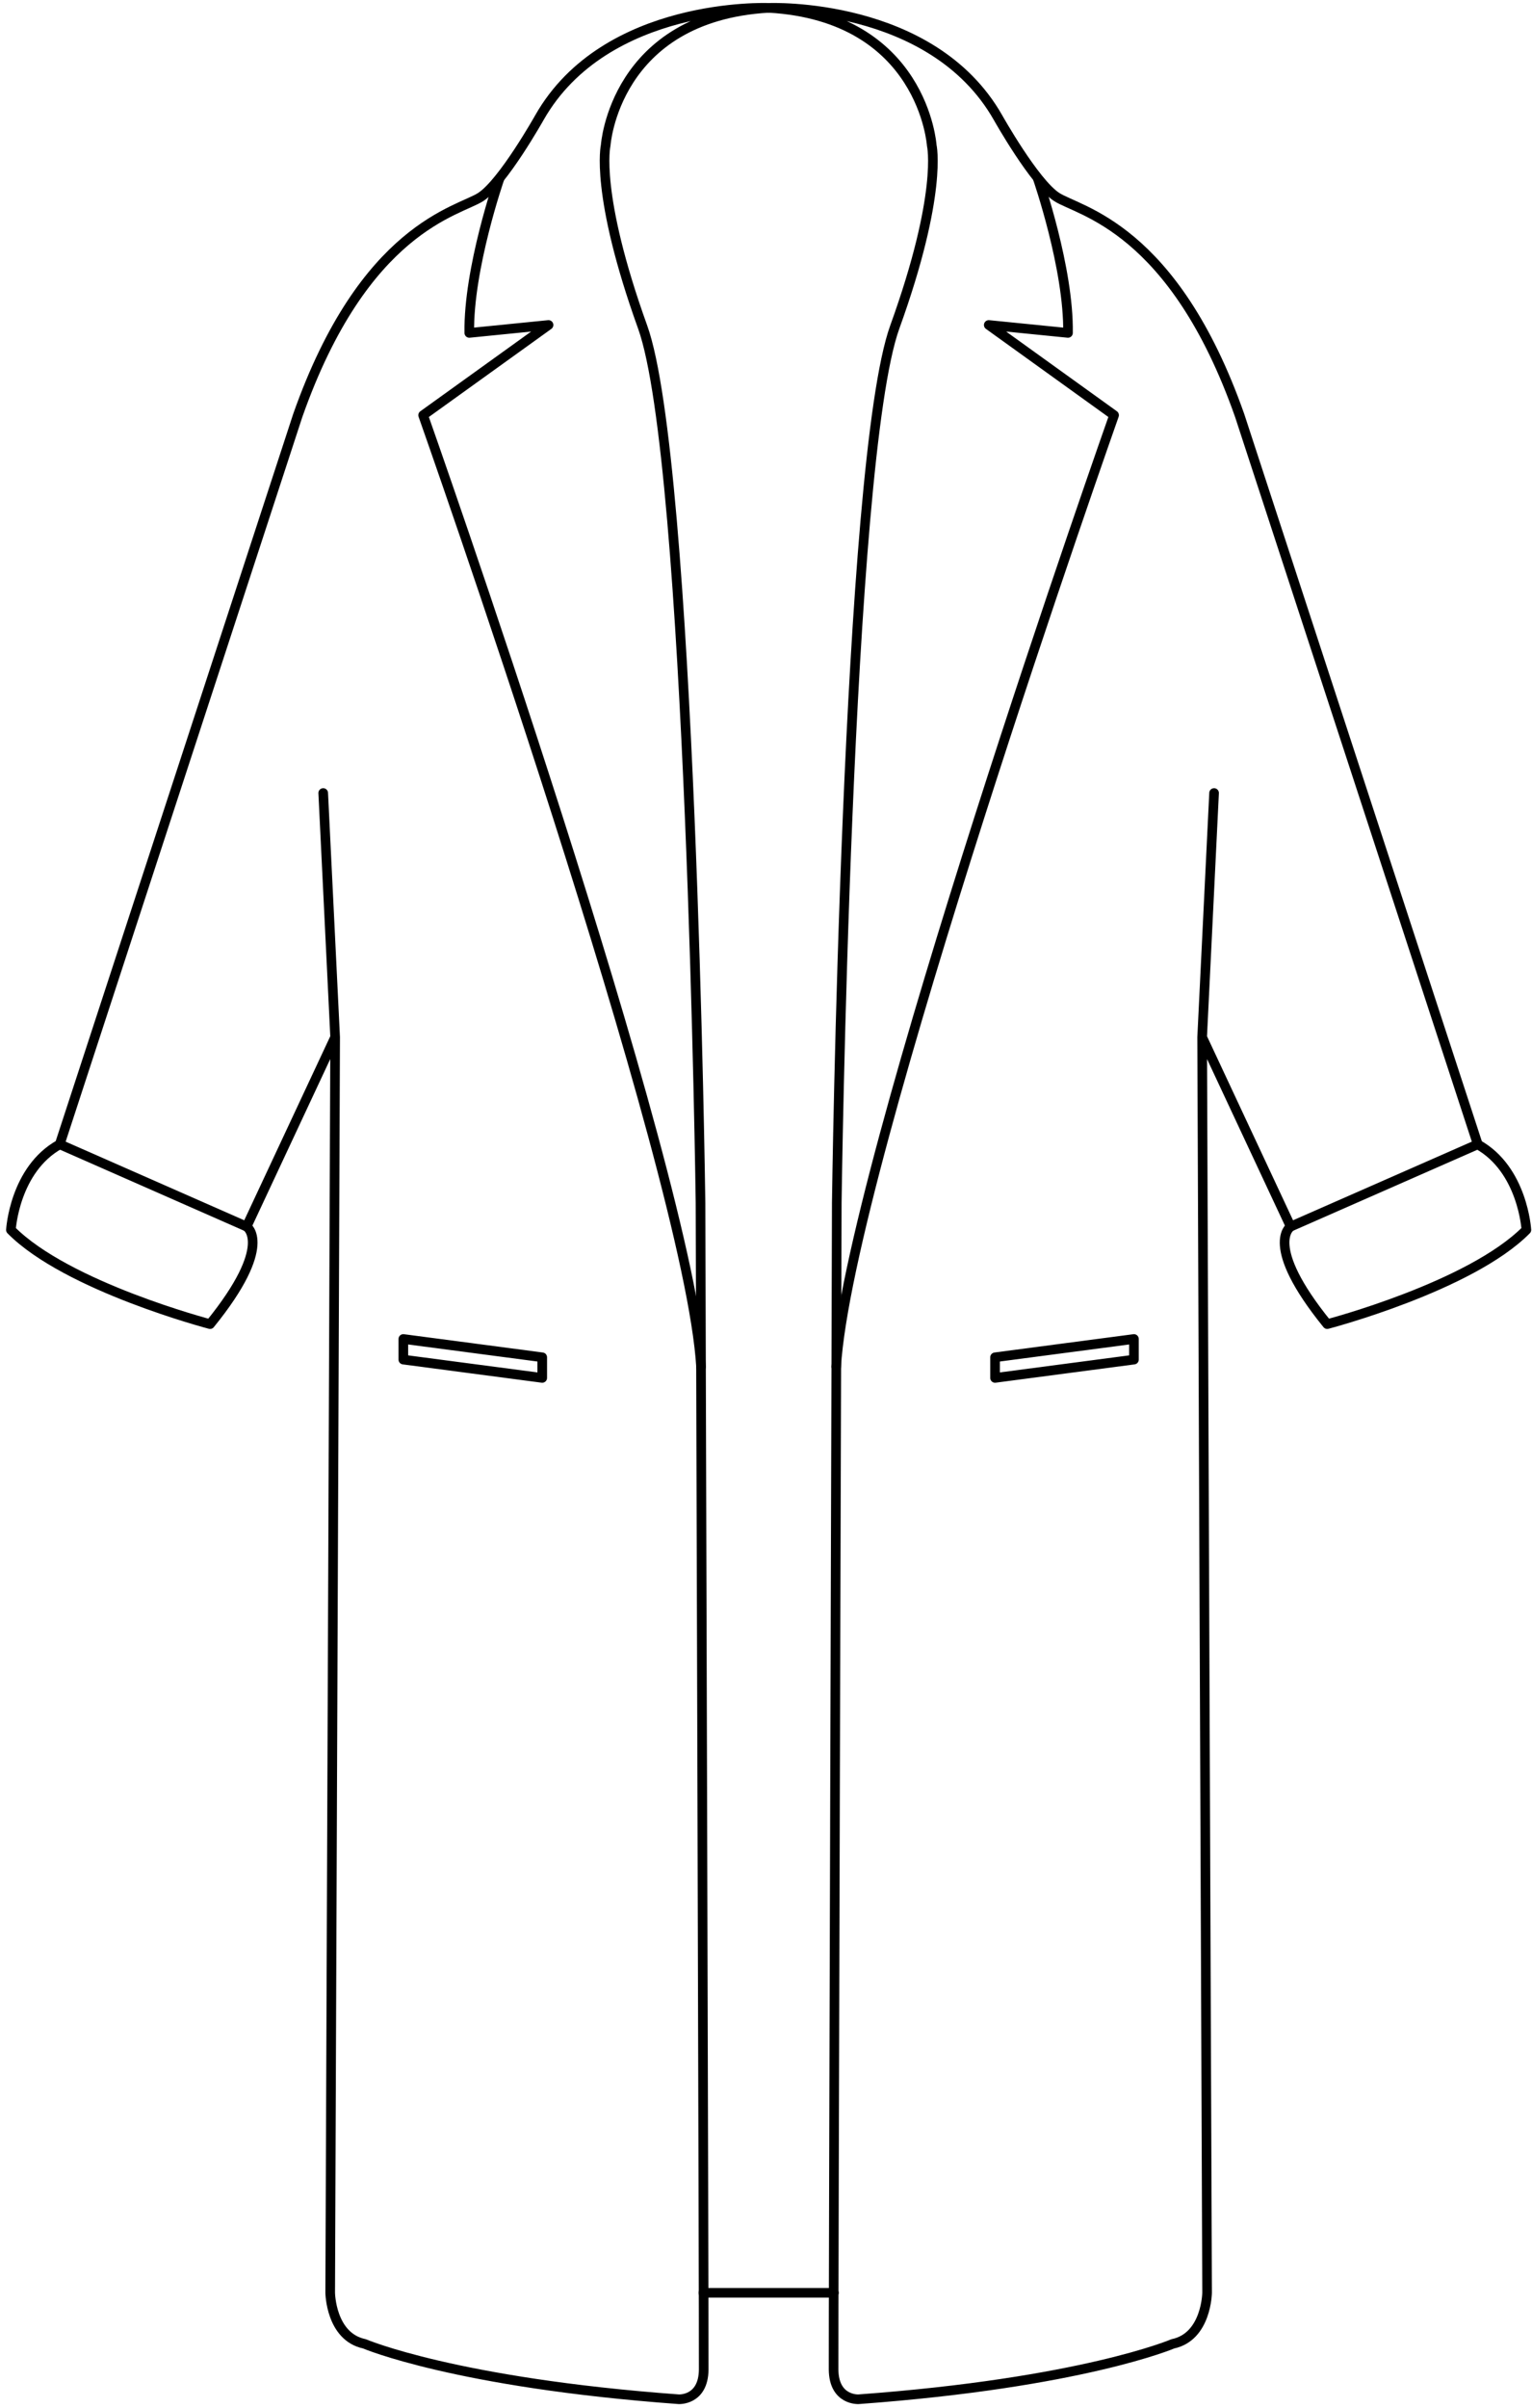 <svg width="226" height="355" viewBox="0 0 226 355" fill="none" xmlns="http://www.w3.org/2000/svg">
<g id="Garment/Coats long - F">
<g id="Calque_1">
<path id="Path" d="M36.38 180.83C36.38 180.83 40.53 183.45 30.99 195.21C30.99 195.21 9.88 189.69 1.61 181.32C1.61 181.32 2.12 172.4 8.82 168.7" stroke="black" stroke-width="1.42" stroke-linecap="round" stroke-linejoin="round"/>
<path id="Path_2" d="M49.44 152.91L48.71 338C48.71 338 48.78 344.5 53.76 345.54C53.76 345.54 67.21 351.3 100.11 353.71C100.11 353.71 103.77 353.94 103.81 349.33C103.85 344.72 103.34 177.33 103.34 177.33C103.34 177.33 101.9 67.92 94.8 48.21C87.7 28.5 89.35 21.43 89.35 21.43C89.35 21.43 90.61 2.5 113.35 1.16C113.35 1.16 89.35 0.16 79.58 17.33C79.58 17.33 74.2 26.91 70.92 29.04C67.64 31.17 53.7 33.48 43.92 61.27L8.81 168.7L36.38 180.83L49.44 152.91L47.68 116.91" stroke="black" stroke-width="1.42" stroke-linecap="round" stroke-linejoin="round"/>
<path id="Path_3" fill-rule="evenodd" clip-rule="evenodd" d="M79.99 200.1L59.5 197.4V200.44L79.99 203.14V200.1V200.1Z" stroke="black" stroke-width="1.42" stroke-linecap="round" stroke-linejoin="round"/>
<path id="Path_4" d="M73.68 26.34C73.68 26.34 69.08 39.58 69.23 49.08L80.92 47.91L62.42 61.21C62.42 61.21 101.68 172.31 103.42 201.51" stroke="black" stroke-width="1.42" stroke-linecap="round" stroke-linejoin="round"/>
<path id="Path_5" d="M190.4 180.83C190.4 180.83 186.25 183.45 195.79 195.21C195.79 195.21 216.9 189.69 225.17 181.32C225.17 181.32 224.66 172.4 217.96 168.7" stroke="black" stroke-width="1.42" stroke-linecap="round" stroke-linejoin="round"/>
<path id="Path_6" d="M177.34 152.91L178.07 338C178.07 338 178 344.5 173.02 345.54C173.02 345.54 159.57 351.3 126.67 353.71C126.67 353.71 123.01 353.94 122.97 349.33C122.93 344.72 123.44 177.33 123.44 177.33C123.44 177.33 124.88 67.92 132 48.21C139.12 28.5 137.45 21.43 137.45 21.43C137.45 21.43 136.19 2.5 113.45 1.16C113.45 1.16 137.45 0.16 147.22 17.33C147.22 17.33 152.6 26.91 155.88 29.04C159.16 31.17 173.1 33.48 182.88 61.27L218 168.7L190.4 180.83L177.34 152.91L179.1 116.91" stroke="black" stroke-width="1.42" stroke-linecap="round" stroke-linejoin="round"/>
<path id="Path_7" fill-rule="evenodd" clip-rule="evenodd" d="M146.79 200.1L167.28 197.4V200.44L146.79 203.14V200.1V200.1Z" stroke="black" stroke-width="1.42" stroke-linecap="round" stroke-linejoin="round"/>
<path id="Path_8" d="M153.1 26.34C153.1 26.34 157.7 39.58 157.55 49.08L145.86 47.91L164.35 61.21C164.35 61.21 125.09 172.31 123.35 201.51" stroke="black" stroke-width="1.42" stroke-linecap="round" stroke-linejoin="round"/>
<path id="Path_9" d="M103.76 338.02H123.02" stroke="black" stroke-width="1.42" stroke-linecap="round" stroke-linejoin="round"/>
</g>
</g>
</svg>
